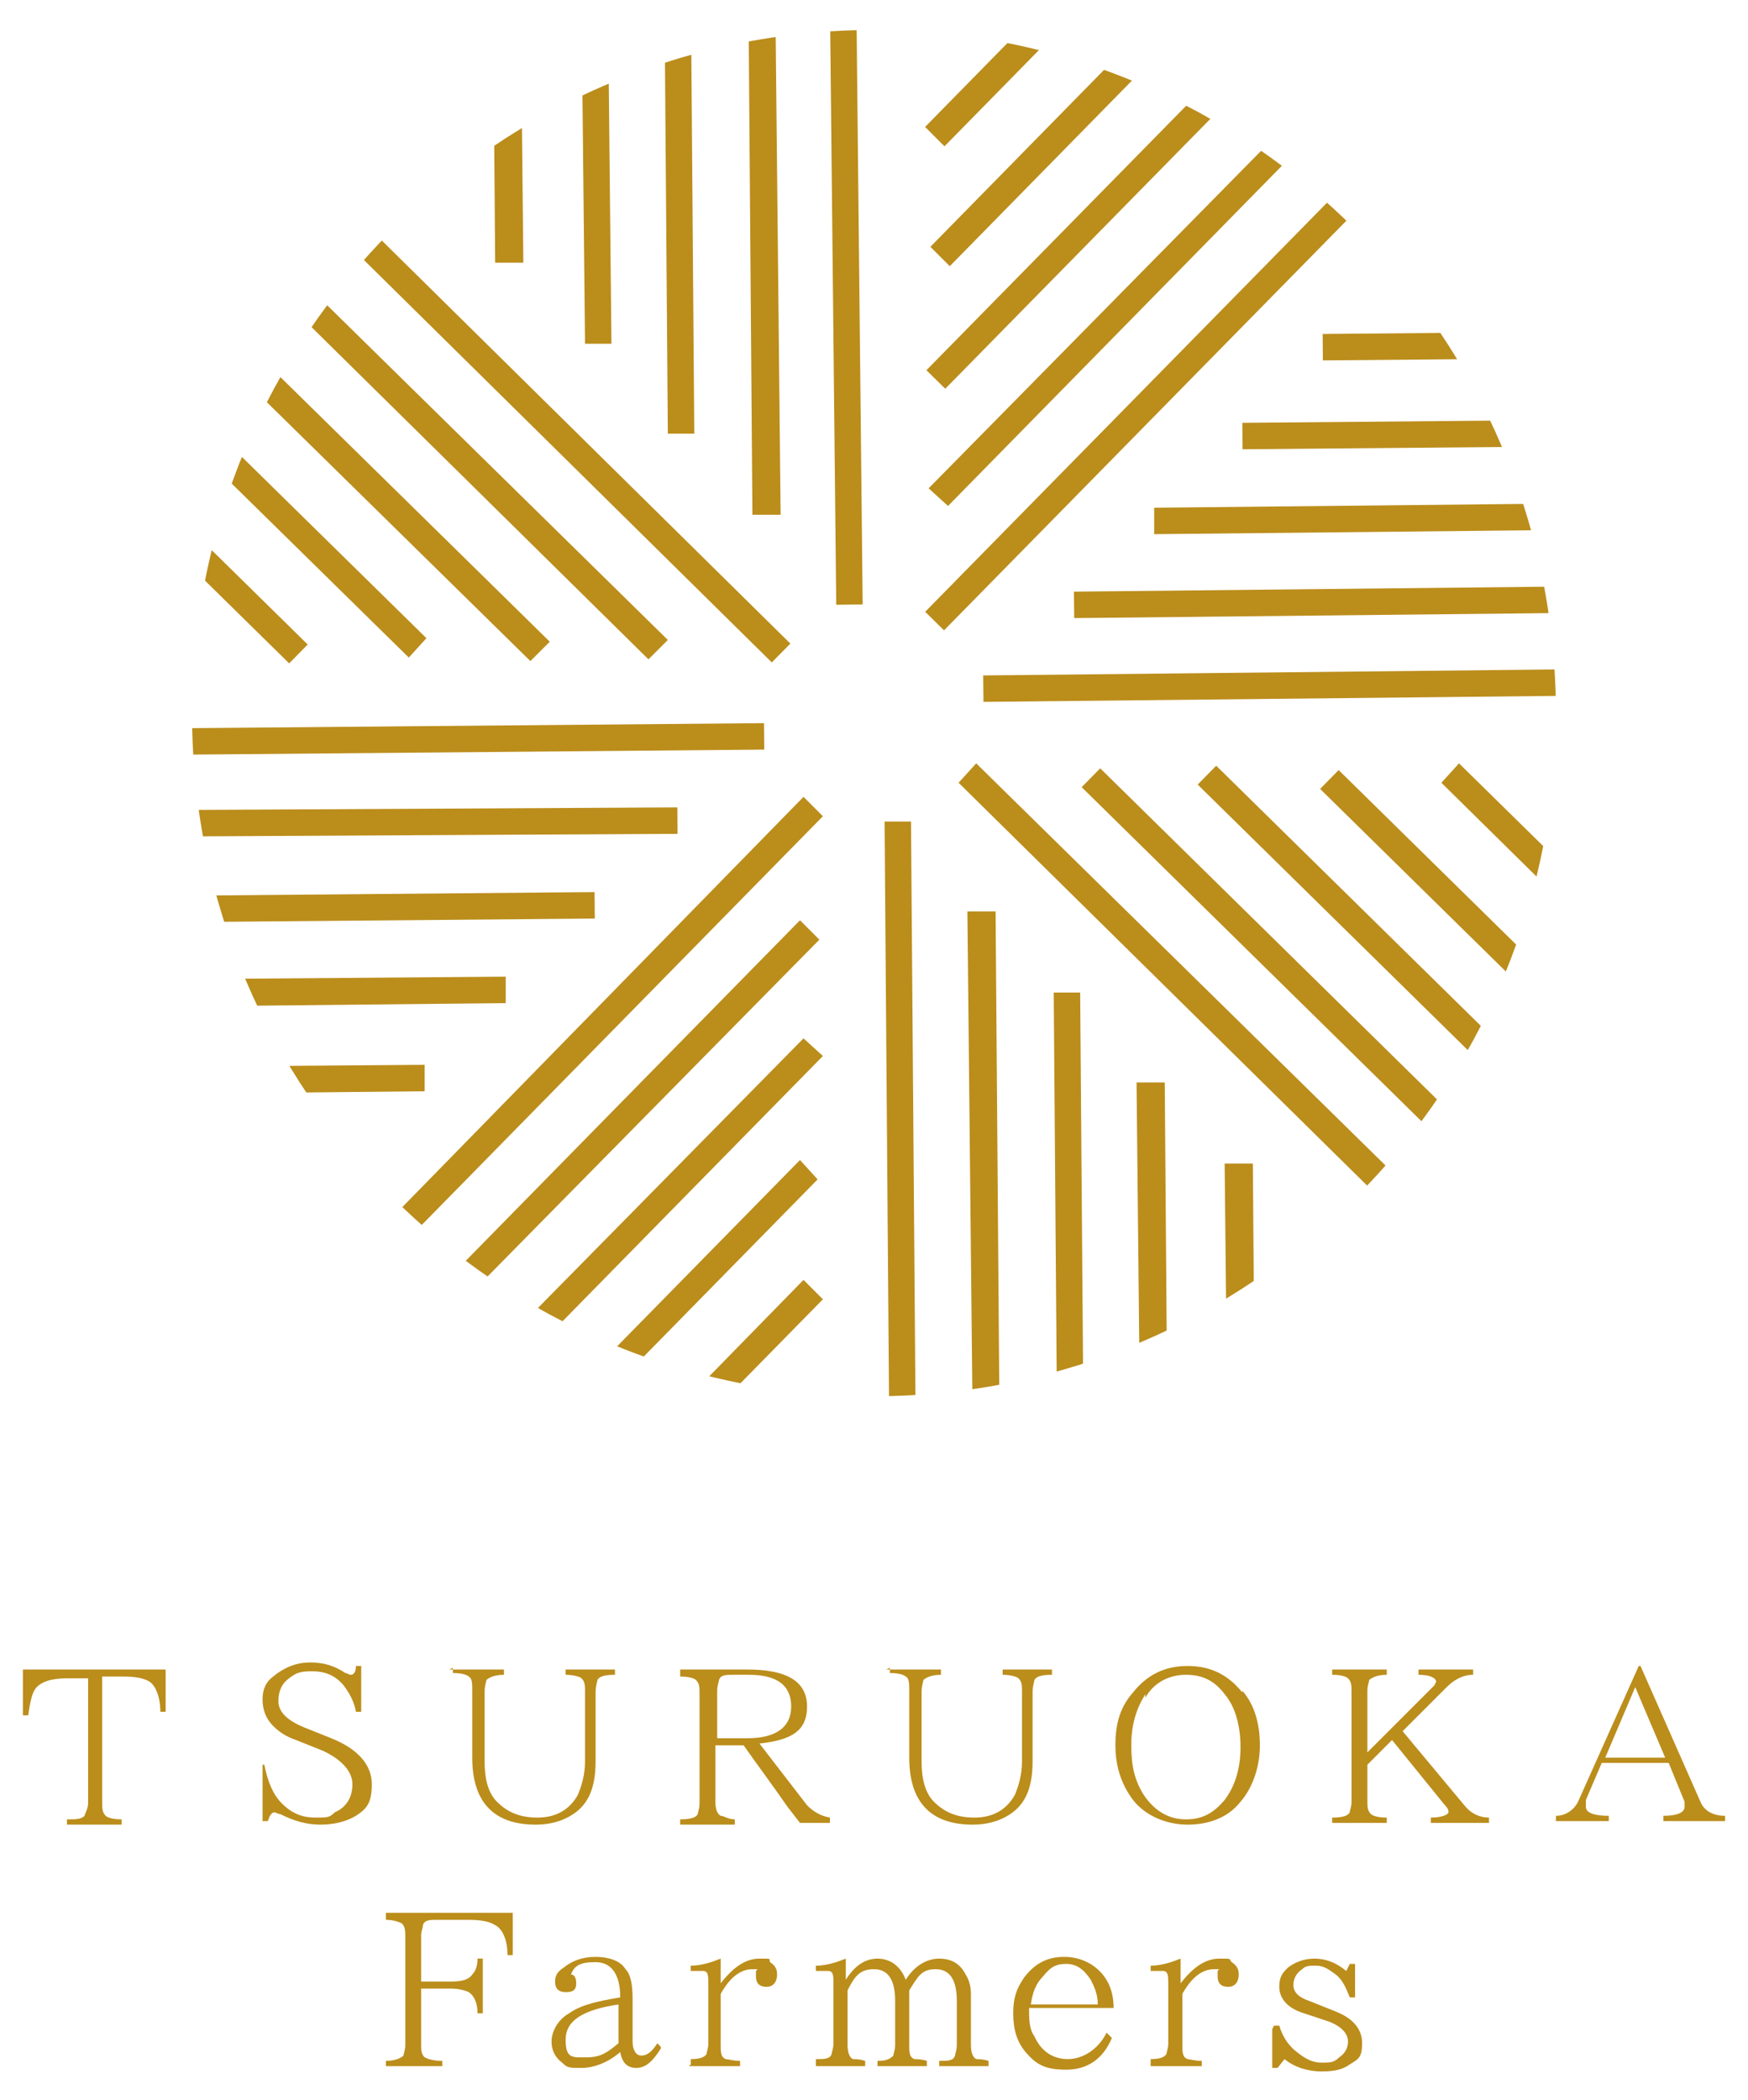 <?xml version="1.0" encoding="UTF-8"?>
<svg id="_レイヤー_1" data-name="レイヤー_1" xmlns="http://www.w3.org/2000/svg" version="1.1" xmlns:xlink="http://www.w3.org/1999/xlink" viewBox="0 0 99.2 119.1">
  <!-- Generator: Adobe Illustrator 29.0.1, SVG Export Plug-In . SVG Version: 2.1.0 Build 192)  -->
  <defs>
    <style>
      .st0 {
        fill: none;
      }

      .st1 {
        fill: #bb8d1b;
      }

      .st2 {
        clip-path: url(#clippath);
      }
    </style>
    <clipPath id="clippath">
      <path class="st0" d="M10.9,40.5c0,21.4,17.3,38.7,38.7,38.7s38.7-17.3,38.7-38.7S71,1.7,49.6,1.7,10.9,19.1,10.9,40.5"/>
    </clipPath>
  </defs>
  <g>
    <path class="st1" d="M21.9,108.5h7.2v2.4h-.3c0-.9-.3-1.5-.7-1.7-.3-.2-.8-.3-1.5-.3h-1.8c-.4,0-.7,0-.8.3,0,.2-.1.3-.1.6v2.6h1.7c.6,0,1-.1,1.2-.4.2-.2.3-.5.3-.9h.3v3.1h-.3c0-.6-.2-1-.5-1.2-.2-.1-.6-.2-1-.2h-1.7v3.1c0,.4,0,.6.2.8.2.1.5.2,1,.2v.3h-3.2v-.3c.6,0,.9-.2,1-.3,0-.1.1-.3.1-.6v-6.1c0-.4,0-.6-.2-.8-.2-.1-.5-.2-.9-.2v-.3Z"/>
    <path class="st1" d="M37.5,116.2c-.5.8-.9,1.1-1.4,1.1s-.8-.3-.9-.9c-.7.6-1.5.9-2.2.9s-.8,0-1.1-.3c-.4-.3-.6-.7-.6-1.2s.3-1.2,1-1.6c.7-.5,1.7-.7,2.9-.9,0-1.3-.5-2-1.4-2s-1.2.2-1.4.7c.2,0,.3.2.3.5,0,.4-.2.5-.6.5s-.6-.2-.6-.6.2-.6.5-.8c.5-.4,1.1-.6,1.8-.6s1.4.2,1.7.7c.3.3.4.9.4,1.7v2.4c0,.5.2.8.5.8s.6-.2.9-.7l.2.2ZM35.1,113.7c-2,.3-3,.9-3,2s.4,1,1.2,1,1.2-.3,1.8-.8v-2.3Z"/>
    <path class="st1" d="M39.2,117.1v-.3c.5,0,.8-.1.9-.3,0-.1.1-.3.1-.6v-3.4c0-.4,0-.7-.3-.7-.1,0-.3,0-.7,0v-.3c.6,0,1.2-.2,1.7-.4v1.4c.7-.9,1.4-1.4,2.2-1.4s.5,0,.6.2c.3.2.4.4.4.7,0,.4-.2.7-.6.7s-.6-.2-.6-.6,0-.3.1-.4c-.1,0-.2,0-.3,0-.7,0-1.3.5-1.8,1.4v2.9c0,.4,0,.7.3.8.1,0,.4.1.8.1v.3h-2.9Z"/>
    <path class="st1" d="M46.3,117.1v-.3c.5,0,.8,0,.9-.3,0-.1.1-.3.1-.6v-3.4c0-.4,0-.7-.3-.7-.1,0-.3,0-.7,0v-.3c.6,0,1.2-.2,1.7-.4v1.2c.5-.8,1.1-1.2,1.8-1.2s1.3.4,1.6,1.2c.5-.8,1.2-1.2,1.9-1.2s1.2.3,1.5.9c.2.3.3.7.3,1.1v2.9c0,.4.1.7.3.8.1,0,.4,0,.7.1v.3h-2.8v-.3c.5,0,.8,0,.9-.3,0-.1.1-.3.1-.6v-2.5c0-1.2-.4-1.8-1.2-1.8s-1,.4-1.5,1.2v3.1c0,.4,0,.7.3.8.1,0,.4,0,.7.1v.3h-2.8v-.3c.5,0,.7-.1.9-.3,0-.1.1-.3.1-.6v-2.5c0-1.2-.4-1.8-1.2-1.8s-1.1.4-1.5,1.2v3.1c0,.4.1.7.3.8.1,0,.4,0,.7.1v.3h-2.8Z"/>
    <path class="st1" d="M63.1,115.6c-.5,1.2-1.4,1.8-2.6,1.8s-1.7-.3-2.3-1c-.5-.6-.7-1.3-.7-2.2s.2-1.4.6-2c.6-.8,1.3-1.2,2.3-1.2s2,.5,2.5,1.5c.2.4.3.9.3,1.4h-4.8c0,.6,0,1.2.3,1.6.4.9,1.1,1.3,1.9,1.3s1.7-.5,2.2-1.5l.2.2ZM62.3,113.7c0-.6-.2-1-.4-1.4-.4-.6-.8-.9-1.4-.9s-.9.2-1.3.7c-.4.4-.6.9-.7,1.6h3.8Z"/>
    <path class="st1" d="M65.3,117.1v-.3c.5,0,.8-.1.9-.3,0-.1.1-.3.1-.6v-3.4c0-.4,0-.7-.3-.7-.1,0-.3,0-.7,0v-.3c.6,0,1.2-.2,1.7-.4v1.4c.7-.9,1.4-1.4,2.2-1.4s.5,0,.7.2c.3.2.4.4.4.7,0,.4-.2.7-.6.7s-.6-.2-.6-.6,0-.3.1-.4c-.1,0-.2,0-.3,0-.7,0-1.3.5-1.8,1.4v2.9c0,.4,0,.7.3.8.1,0,.4.1.8.1v.3h-2.9Z"/>
    <path class="st1" d="M72.3,114.9h.3c.2.7.6,1.2,1,1.5.5.4.9.6,1.4.6s.7,0,1-.3c.3-.2.5-.5.5-.9s-.3-.8-1-1.1l-1.5-.5c-1-.3-1.4-.9-1.4-1.5s.2-.8.5-1.1c.4-.3.9-.5,1.5-.5s1.2.2,1.8.7l.2-.4h.3v1.9h-.3c-.2-.5-.4-1-.8-1.3-.4-.3-.7-.5-1.1-.5s-.6,0-.8.2c-.3.2-.5.5-.5.9s.3.7.9.9l1.5.6c1,.4,1.5,1,1.5,1.8s-.2.9-.7,1.2c-.4.3-.9.4-1.6.4s-1.5-.2-2.1-.7l-.4.5h-.3v-2.2Z"/>
  </g>
  <g>
    <path class="st1" d="M1.3,94.7h8.1v2.4h-.3c0-.9-.3-1.5-.6-1.7-.3-.2-.8-.3-1.5-.3h-1.2v7.1c0,.4,0,.6.2.8.1.1.4.2.9.2v.3h-3.1v-.3c.5,0,.8,0,1-.2,0-.1.2-.4.2-.7v-7.1h-1.2c-.9,0-1.5.2-1.8.6-.2.3-.3.8-.4,1.5h-.3v-2.4Z"/>
    <path class="st1" d="M14.7,100.1h.3c.2,1,.5,1.7,1,2.2.6.6,1.2.8,1.9.8s.8,0,1.1-.3c.7-.3,1-.9,1-1.6s-.6-1.4-1.7-1.9l-1.5-.6c-.6-.2-1-.5-1.3-.8-.4-.4-.6-.9-.6-1.5s.2-1,.6-1.3c.6-.5,1.3-.8,2.1-.8s1.4.2,2,.6c.1,0,.2.1.3.1.2,0,.3-.2.3-.5h.3v2.6h-.3c-.1-.6-.4-1.1-.7-1.5-.5-.6-1.1-.8-1.8-.8s-.9.1-1.3.4c-.4.3-.6.7-.6,1.3s.5,1.1,1.5,1.5l1.5.6c1.5.6,2.3,1.5,2.3,2.6s-.3,1.4-.9,1.8c-.5.3-1.2.5-2,.5s-1.5-.2-2.3-.6c-.1,0-.3-.1-.3-.1-.2,0-.3.2-.4.5h-.3v-3.2Z"/>
    <path class="st1" d="M25.5,94.7h3.1v.3c-.6,0-.9.2-1,.3,0,.1-.1.3-.1.7v3.9c0,1,.2,1.8.7,2.3.6.6,1.3.9,2.3.9s1.8-.4,2.3-1.3c.2-.5.4-1.1.4-1.9v-3.9c0-.4,0-.6-.2-.8-.1-.1-.5-.2-.9-.2v-.3h2.8v.3c-.6,0-.9.1-1,.3,0,.1-.1.3-.1.7v3.9c0,1.3-.3,2.2-1,2.8-.6.5-1.4.8-2.4.8-2.4,0-3.6-1.3-3.6-3.8v-3.8c0-.4,0-.7-.2-.8-.1-.1-.4-.2-.9-.2v-.3Z"/>
    <path class="st1" d="M38.6,94.7h3.8c2.3,0,3.4.7,3.4,2.1s-.9,1.9-2.7,2.1l2.7,3.5c.3.3.7.6,1.3.7v.3h-1.7l-.7-.9c-.9-1.3-1.8-2.5-2.5-3.5h-1.6v3.2c0,.4.1.7.3.8.2,0,.4.2.8.2v.3h-3.1v-.3c.6,0,.9-.1,1-.3,0-.1.1-.3.1-.6v-6.2c0-.4,0-.6-.2-.8-.1-.1-.4-.2-.9-.2v-.3ZM40.6,98.6h1.8c1.6,0,2.5-.6,2.5-1.8s-.8-1.8-2.4-1.8h-.9c-.4,0-.7,0-.8.3,0,.1-.1.3-.1.6v2.7Z"/>
    <path class="st1" d="M50.3,94.7h3.1v.3c-.6,0-.9.2-1,.3,0,.1-.1.3-.1.7v3.9c0,1,.2,1.8.7,2.3.6.6,1.3.9,2.3.9s1.8-.4,2.3-1.3c.2-.5.4-1.1.4-1.9v-3.9c0-.4,0-.6-.2-.8-.1-.1-.5-.2-.9-.2v-.3h2.8v.3c-.6,0-.9.1-1,.3,0,.1-.1.3-.1.7v3.9c0,1.3-.3,2.2-1,2.8-.6.5-1.4.8-2.4.8-2.4,0-3.6-1.3-3.6-3.8v-3.8c0-.4,0-.7-.2-.8-.1-.1-.4-.2-.9-.2v-.3Z"/>
    <path class="st1" d="M70.5,95.9c.7.8,1,1.9,1,3.1s-.4,2.4-1.1,3.2c-.7.9-1.8,1.3-3,1.3s-2.4-.5-3.1-1.4c-.6-.8-1-1.8-1-3.1s.3-2.2,1-3c.8-1,1.8-1.5,3.1-1.5s2.3.5,3.1,1.5ZM65,96.1c-.5.8-.8,1.7-.8,2.9s.2,2,.7,2.8c.6.9,1.4,1.4,2.4,1.4s1.6-.4,2.2-1.1c.6-.8.9-1.8.9-3s-.3-2.3-.9-3c-.6-.8-1.3-1.1-2.2-1.1s-1.8.4-2.3,1.3Z"/>
    <path class="st1" d="M75.6,94.7h3.1v.3c-.6,0-.9.2-1,.3,0,.1-.1.3-.1.6v3.5l3.8-3.8c0,0,.1-.2.1-.2,0-.2-.3-.4-1-.4v-.3h3.1v.3c-.6,0-1.1.3-1.5.7l-2.5,2.5,3.5,4.2c.4.5.9.7,1.4.7v.3h-3.3v-.3c.7,0,1-.2,1-.3s0-.2-.2-.4l-3-3.7-1.4,1.4v2c0,.4,0,.6.2.8.1.1.4.2.9.2v.3h-3.1v-.3c.6,0,.9-.1,1-.3,0-.1.1-.3.1-.6v-6.2c0-.4,0-.6-.2-.8-.1-.1-.4-.2-.9-.2v-.3Z"/>
    <path class="st1" d="M92.8,94.5h.3l3.4,7.7c.2.5.7.8,1.4.8v.3h-3.5v-.3c.8,0,1.2-.2,1.2-.5s0-.2,0-.3l-.9-2.2h-3.8l-.9,2.1c0,.2,0,.3,0,.4,0,.3.4.5,1.3.5v.3h-3v-.3c.6,0,1.1-.4,1.3-.9l3.4-7.6ZM92.8,95.7l-1.7,4h3.4l-1.7-4Z"/>
  </g>
  <g class="st2">
    <polygon class="st1" points="19.2 94.6 46.4 66.9 45.4 65.8 18.1 93.6 19.2 94.6"/>
    <polygon class="st1" points="45.6 58.9 18.3 86.6 19.4 87.7 46.7 59.9 45.6 58.9"/>
    <polygon class="st1" points="18.2 107.3 19.2 108.4 46.5 80.6 45.4 79.6 18.2 107.3"/>
    <polygon class="st1" points="18.4 100.4 19.5 101.4 46.7 73.7 45.6 72.6 18.4 100.4"/>
    <polygon class="st1" points="46.5 53.3 45.4 52.2 18.2 79.9 19.2 81 46.5 53.3"/>
    <polygon class="st1" points="46.7 46.3 45.6 45.2 18.4 73 19.5 74 46.7 46.3"/>
    <polygon class="st1" points="-10.2 57.3 28.7 56.9 28.7 55.4 -10.2 55.7 -10.2 57.3"/>
    <rect class="st1" x="-5.1" y="50.8" width="38.9" height="1.5" transform="translate(-.5 .1) rotate(-.5)"/>
    <rect class="st1" x="-19.9" y="65.3" width="38.9" height="1.5" transform="translate(-.7 0) rotate(-.6)"/>
    <polygon class="st1" points="-14.8 60.7 -14.8 62.3 24.1 61.9 24.1 60.4 -14.8 60.7"/>
    <rect class="st1" x="-.5" y="46" width="38.9" height="1.5" transform="translate(-.2 0) rotate(-.3)"/>
    <rect class="st1" x="4.5" y="41.2" width="38.9" height="1.5" transform="translate(-.4 .2) rotate(-.5)"/>
    <polygon class="st1" points="-4.6 10 23.2 37.3 24.2 36.2 -3.5 9 -4.6 10"/>
    <polygon class="st1" points="31.2 36.4 3.5 9.2 2.4 10.3 30.1 37.5 31.2 36.4"/>
    <polygon class="st1" points="-17.2 9 -18.3 10.1 9.4 37.4 10.5 36.3 -17.2 9"/>
    <rect class="st1" x="2.3" y="4" width="1.5" height="38.9" transform="translate(-15.8 9.2) rotate(-45.5)"/>
    <polygon class="st1" points="36.8 37.4 37.9 36.3 10.1 9 9.1 10.1 36.8 37.4"/>
    <rect class="st1" x="29.7" y="4" width="1.5" height="38.9" transform="translate(-7.6 28.6) rotate(-45.4)"/>
    <polygon class="st1" points="32.8 -19.4 33.2 19.5 34.7 19.5 34.3 -19.4 32.8 -19.4"/>
    <polygon class="st1" points="39.4 24.6 39.1 -14.3 37.6 -14.3 37.9 24.6 39.4 24.6"/>
    <polygon class="st1" points="24.6 -29 23 -29 23.4 9.9 24.9 9.8 24.6 -29"/>
    <polygon class="st1" points="29.3 -24 27.8 -24 28.1 14.9 29.7 14.9 29.3 -24"/>
    <polygon class="st1" points="42.7 29.2 44.3 29.2 43.9 -9.7 42.4 -9.7 42.7 29.2"/>
    <rect class="st1" x="47.3" y="-4.6" width="1.5" height="38.9" transform="translate(-.2 .5) rotate(-.6)"/>
    <polygon class="st1" points="80 -13.7 52.8 14 53.9 15.1 81.1 -12.6 80 -13.7"/>
    <rect class="st1" x="47.3" y="6.9" width="38.9" height="1.5" transform="translate(14.5 49.9) rotate(-45.5)"/>
    <polygon class="st1" points="81 -26.4 80 -27.5 52.7 .3 53.8 1.4 81 -26.4"/>
    <polygon class="st1" points="80.8 -19.4 79.7 -20.5 52.5 7.2 53.6 8.3 80.8 -19.4"/>
    <polygon class="st1" points="52.7 27.7 53.8 28.7 81 1 80 0 52.7 27.7"/>
    <rect class="st1" x="47.2" y="20.5" width="38.9" height="1.5" transform="translate(4.8 54) rotate(-45.5)"/>
    <rect class="st1" x="70.5" y="23.8" width="38.9" height="1.5" transform="translate(-.2 .8) rotate(-.5)"/>
    <polygon class="st1" points="65.5 30.3 104.4 29.9 104.3 28.4 65.5 28.8 65.5 30.3"/>
    <polygon class="st1" points="119.1 15.4 119.1 13.9 80.2 14.2 80.2 15.8 119.1 15.4"/>
    <rect class="st1" x="75.1" y="18.8" width="38.9" height="1.5" transform="translate(-.2 .8) rotate(-.5)"/>
    <rect class="st1" x="60.9" y="33.4" width="38.9" height="1.5" transform="translate(-.3 .8) rotate(-.6)"/>
    <rect class="st1" x="55.8" y="38.2" width="38.9" height="1.5" transform="translate(-.4 .7) rotate(-.6)"/>
    <rect class="st1" x="88.6" y="38.3" width="1.5" height="38.9" transform="translate(-14.5 81.1) rotate(-45.5)"/>
    <rect class="st1" x="81.6" y="38.1" width="1.5" height="38.9" transform="translate(-16.4 76) rotate(-45.5)"/>
    <rect class="st1" x="102.4" y="38.3" width="1.5" height="38.9" transform="translate(-10.4 90.6) rotate(-45.4)"/>
    <polygon class="st1" points="109.5 71.7 110.6 70.6 82.8 43.3 81.8 44.4 109.5 71.7"/>
    <rect class="st1" x="75" y="38.3" width="1.5" height="38.9" transform="translate(-18.5 71.3) rotate(-45.5)"/>
    <polygon class="st1" points="55.4 43.3 54.4 44.4 82.1 71.7 83.2 70.6 55.4 43.3"/>
    <polygon class="st1" points="66.4 100.3 66.1 61.4 64.5 61.4 64.9 100.3 66.4 100.3"/>
    <polygon class="st1" points="59.8 56.3 60.1 95.2 61.6 95.2 61.3 56.3 59.8 56.3"/>
    <rect class="st1" x="74.5" y="71.1" width="1.5" height="38.9" transform="translate(-.9 .7) rotate(-.6)"/>
    <polygon class="st1" points="69.9 104.9 71.4 104.9 71.1 66 69.5 66 69.9 104.9"/>
    <polygon class="st1" points="56.5 51.7 54.9 51.7 55.3 90.6 56.8 90.6 56.5 51.7"/>
    <polygon class="st1" points="51.7 46.6 50.2 46.6 50.5 85.5 52 85.5 51.7 46.6"/>
  </g>
</svg>